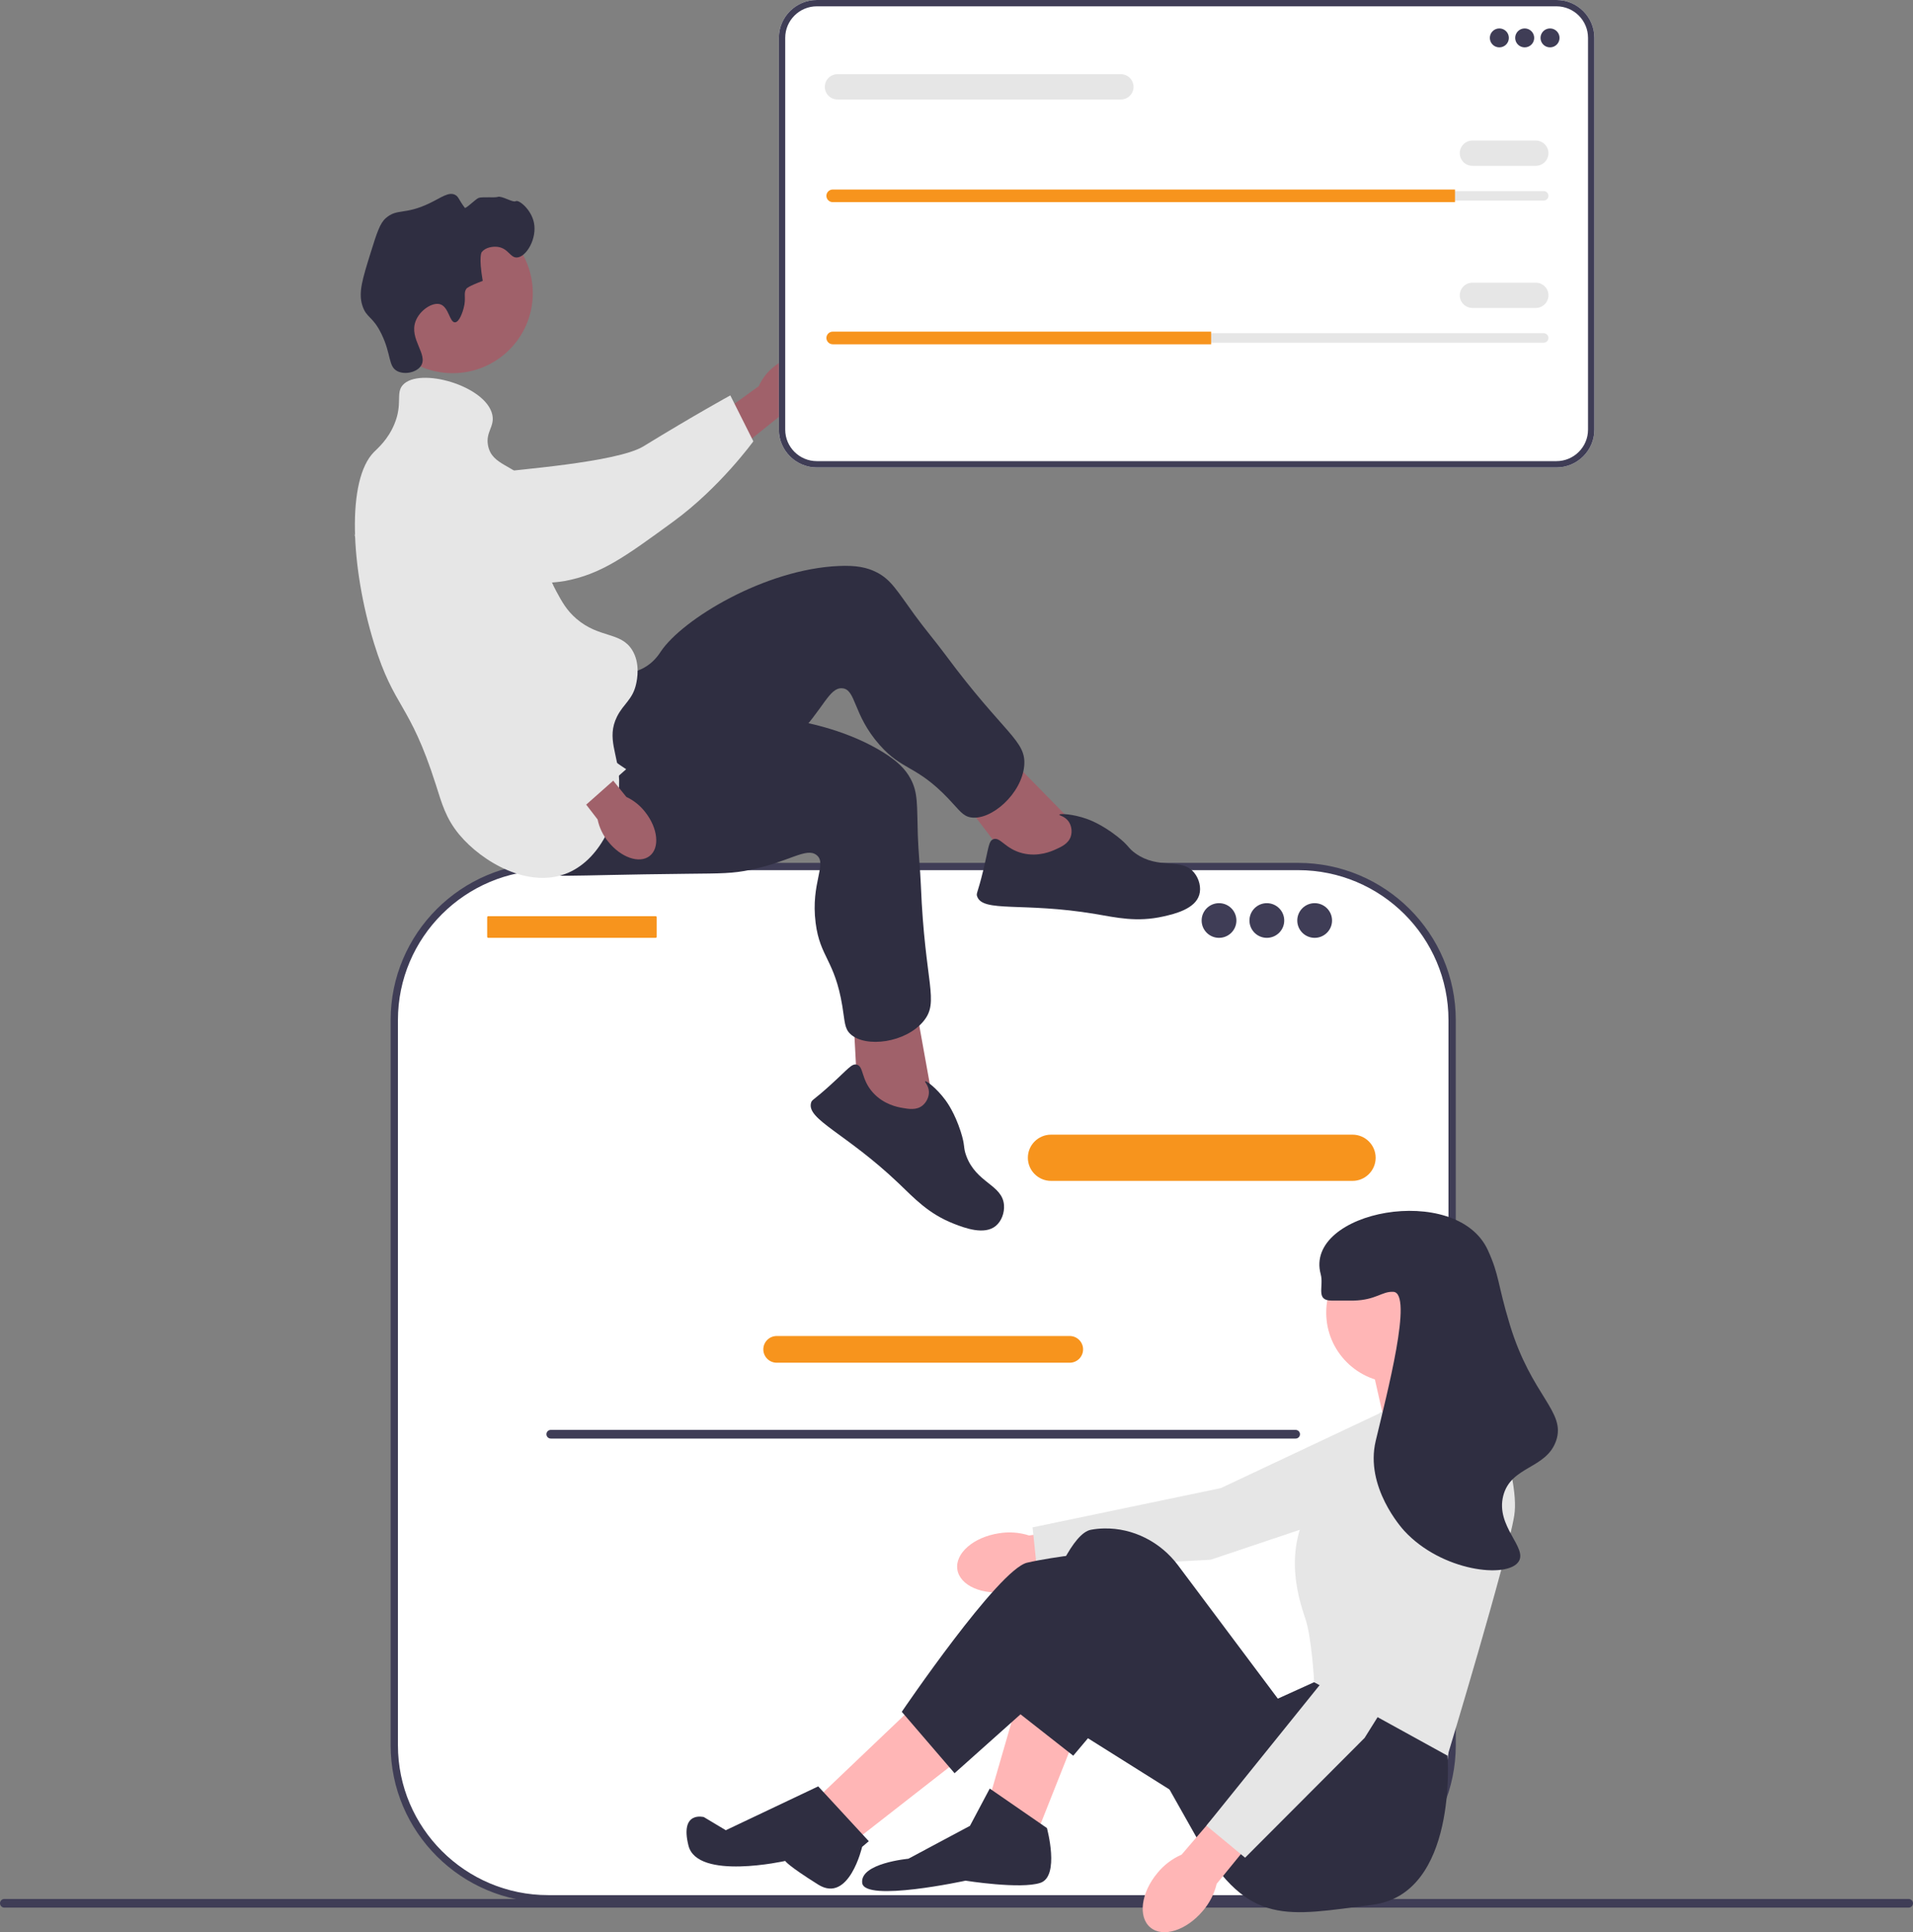 <svg width="206" height="208" viewBox="0 0 206 208" fill="none" xmlns="http://www.w3.org/2000/svg">
<rect x="0" y="0" width="206" height="208" fill="#808080" stroke="none"/>
<g clip-path="url(#clip0_65_264)">
<path d="M0 204.887C0 205.146 0.208 205.353 0.467 205.353H205.533C205.792 205.353 206 205.146 206 204.887C206 204.629 205.792 204.422 205.533 204.422H0.467C0.208 204.422 0 204.629 0 204.887Z" fill="#3F3D56"/>
<path d="M139.79 93.279H59.039C49.882 93.279 42.458 100.68 42.458 109.809V187.871C42.458 197 49.882 204.401 59.039 204.401H139.79C148.948 204.401 156.371 197 156.371 187.871V109.809C156.371 100.68 148.948 93.279 139.79 93.279L139.79 93.279Z" fill="white"/>
<path d="M139.79 204.792H59.039C49.68 204.792 42.066 197.201 42.066 187.871V109.809C42.066 100.479 49.68 92.888 59.039 92.888H139.79C149.149 92.888 156.764 100.479 156.764 109.809V187.871C156.764 197.201 149.149 204.792 139.79 204.792H139.79ZM59.039 93.671C50.113 93.671 42.851 100.91 42.851 109.809V187.871C42.851 196.77 50.113 204.009 59.039 204.009H139.79C148.716 204.009 155.978 196.77 155.978 187.871V109.809C155.978 100.91 148.716 93.671 139.79 93.671H59.039Z" fill="#3F3D56"/>
<path d="M145.64 127.122H113.182C111.805 127.122 110.685 126.005 110.685 124.633C110.685 123.26 111.805 122.144 113.182 122.144H145.64C147.016 122.144 148.136 123.26 148.136 124.633C148.136 126.005 147.016 127.122 145.64 127.122Z" fill="#F7941D"/>
<path d="M115.19 146.696H83.64C82.844 146.696 82.197 146.051 82.197 145.258C82.197 144.465 82.844 143.82 83.64 143.82H115.19C115.985 143.82 116.632 144.465 116.632 145.258C116.632 146.051 115.985 146.696 115.19 146.696V146.696Z" fill="#F7941D"/>
<path d="M70.597 98.625H52.584C52.517 98.625 52.462 98.68 52.462 98.746V100.837C52.462 100.904 52.517 100.958 52.584 100.958H70.597C70.664 100.958 70.718 100.904 70.718 100.837V98.746C70.718 98.68 70.664 98.625 70.597 98.625Z" fill="#F7941D"/>
<path d="M131.27 100.958C132.304 100.958 133.142 100.123 133.142 99.092C133.142 98.061 132.304 97.225 131.27 97.225C130.236 97.225 129.397 98.061 129.397 99.092C129.397 100.123 130.236 100.958 131.27 100.958Z" fill="#3F3D56"/>
<path d="M136.419 100.958C137.453 100.958 138.291 100.123 138.291 99.092C138.291 98.061 137.453 97.225 136.419 97.225C135.385 97.225 134.547 98.061 134.547 99.092C134.547 100.123 135.385 100.958 136.419 100.958Z" fill="#3F3D56"/>
<path d="M141.568 100.958C142.602 100.958 143.441 100.123 143.441 99.092C143.441 98.061 142.602 97.225 141.568 97.225C140.534 97.225 139.696 98.061 139.696 99.092C139.696 100.123 140.534 100.958 141.568 100.958Z" fill="#3F3D56"/>
<path d="M58.842 154.394C58.842 154.652 59.05 154.86 59.31 154.86H139.52C139.779 154.86 139.987 154.652 139.987 154.394C139.987 154.136 139.779 153.928 139.52 153.928H59.31C59.05 153.928 58.842 154.136 58.842 154.394Z" fill="#3F3D56"/>
<path d="M83.305 39.501C85.013 38.094 87.125 37.833 88.022 38.916C88.92 40 88.264 42.018 86.555 43.425C85.881 43.996 85.079 44.398 84.216 44.597L76.905 50.466L74.216 46.987L81.708 41.571C82.067 40.764 82.615 40.054 83.305 39.501H83.305Z" fill="#A0616A"/>
<path d="M41.05 52.743C41.047 52.483 41.049 50.219 42.73 48.788C44.662 47.145 47.387 47.81 48.343 48.043C50.551 48.582 50.732 49.527 52.805 50.497C56.684 52.312 51.824 51.383 54.132 50.801C54.931 50.599 66.426 49.805 69.287 48.049C74.853 44.634 78.644 42.564 78.644 42.564L81.123 47.506C81.123 47.506 77.539 52.474 72.494 56.155C67.32 59.931 64.732 61.819 60.8 62.548C60.462 62.611 52.134 64.028 45.427 59.033C43.897 57.893 41.094 55.806 41.05 52.743L41.05 52.743Z" fill="#E6E6E6"/>
<path d="M48.739 40.174C53.508 40.174 57.374 36.319 57.374 31.565C57.374 26.811 53.508 22.957 48.739 22.957C43.971 22.957 40.105 26.811 40.105 31.565C40.105 36.319 43.971 40.174 48.739 40.174Z" fill="#A0616A"/>
<path d="M116.365 89.4L107.472 80.325L102.882 85.099L109.507 93.8L116.079 94.549L116.365 89.4Z" fill="#A0616A"/>
<path d="M65.587 72.382C66.107 72.425 67.76 72.756 69.34 71.889C70.418 71.298 70.971 70.418 71.158 70.139C73.475 66.669 82.368 61.26 90.35 60.927C92.157 60.851 93.347 61.06 94.428 61.622C95.962 62.419 96.574 63.56 98.519 66.234C99.584 67.697 100.762 69.075 101.839 70.528C108.145 79.036 110.536 79.704 110.292 82.431C110.02 85.458 106.746 88.329 104.57 87.997C103.679 87.862 103.334 87.244 102.144 85.993C98.653 82.327 97.209 83.004 94.723 80.196C91.821 76.917 92.201 74.198 90.687 74.093C89.283 73.995 88.687 76.315 85.689 79.396C84.318 80.806 83.341 81.453 80.366 83.51C68.779 91.524 68.594 92.087 66.256 92.726C65.233 93.006 57.972 94.99 55.385 91.832C51.337 86.89 60.9 71.994 65.587 72.382V72.382Z" fill="#2F2E41"/>
<path d="M113.646 91.45C114.3 91.158 115.065 90.815 115.311 90.028C115.477 89.495 115.382 88.838 115.037 88.385C114.64 87.861 114.053 87.792 114.077 87.699C114.113 87.558 115.502 87.613 117.028 88.151C117.316 88.252 118.62 88.728 120.279 90.019C121.608 91.053 121.429 91.261 122.263 91.857C124.821 93.688 127.221 92.245 128.605 93.962C129.14 94.625 129.368 95.566 129.143 96.326C128.691 97.854 126.495 98.38 125.295 98.651C122.405 99.305 120.217 98.772 117.933 98.388C110.164 97.083 105.799 98.271 105.215 96.477C105.104 96.138 105.284 96.166 105.883 93.674C106.474 91.215 106.455 90.539 106.958 90.342C107.716 90.046 108.225 91.394 110.134 91.856C111.826 92.265 113.222 91.64 113.646 91.45Z" fill="#2F2E41"/>
<path d="M100.555 119.087L98.308 106.6L91.821 107.98L92.402 118.889L97.418 123.188L100.555 119.087Z" fill="#A0616A"/>
<path d="M68.124 76.58C68.53 76.907 69.712 78.105 71.507 78.272C72.732 78.387 73.685 77.969 73.997 77.842C77.869 76.268 88.275 76.77 95.067 80.963C96.605 81.913 97.472 82.751 98.05 83.822C98.87 85.34 98.733 86.627 98.837 89.928C98.894 91.734 99.093 93.534 99.165 95.339C99.591 105.91 101.193 107.801 99.455 109.921C97.526 112.273 93.199 112.816 91.586 111.324C90.925 110.713 90.987 110.008 90.706 108.307C89.883 103.319 88.306 103.071 87.832 99.356C87.278 95.018 89.124 92.981 87.93 92.047C86.823 91.18 85.023 92.765 80.808 93.637C78.879 94.036 77.706 94.024 74.085 94.061C59.984 94.206 59.514 94.568 57.219 93.788C56.215 93.447 49.089 91.024 48.727 86.962C48.162 80.607 64.465 73.635 68.124 76.58H68.124Z" fill="#2F2E41"/>
<path d="M97.15 119.262C97.856 119.386 98.682 119.531 99.329 119.017C99.767 118.669 100.057 118.072 100.028 117.504C99.995 116.848 99.547 116.462 99.619 116.399C99.729 116.303 100.848 117.126 101.807 118.425C101.988 118.67 102.8 119.793 103.445 121.79C103.962 123.39 103.697 123.462 104.051 124.422C105.137 127.369 107.935 127.519 108.114 129.715C108.182 130.562 107.841 131.468 107.226 131.972C105.992 132.983 103.879 132.189 102.733 131.742C99.973 130.665 98.464 128.998 96.79 127.402C91.096 121.973 86.815 120.513 87.342 118.701C87.442 118.358 87.575 118.483 89.474 116.756C91.348 115.052 91.713 114.482 92.24 114.601C93.035 114.78 92.696 116.181 94.016 117.632C95.186 118.917 96.693 119.182 97.15 119.262Z" fill="#2F2E41"/>
<path d="M49.917 33.211C50.253 32.012 49.831 31.575 50.261 31.037C50.261 31.037 50.434 30.821 51.982 30.236C51.526 27.594 51.868 27.147 51.868 27.147C52.262 26.632 53.051 26.508 53.589 26.575C54.726 26.718 54.927 27.742 55.655 27.719C56.66 27.688 57.865 25.682 57.491 23.944C57.186 22.526 55.87 21.473 55.54 21.656C55.213 21.837 54.036 21.038 53.589 21.198C53.284 21.307 51.849 21.162 51.523 21.312C51.168 21.477 50.15 22.5 50.053 22.371C49.377 21.475 49.391 21.162 48.999 20.969C48.303 20.627 47.547 21.259 46.244 21.884C43.563 23.17 42.778 22.403 41.539 23.486C40.913 24.033 40.578 25.079 39.932 27.147C39.03 30.04 38.578 31.487 39.014 32.868C39.459 34.276 40.114 33.97 41.08 35.957C42.156 38.169 41.785 39.455 42.801 39.961C43.587 40.353 44.849 40.103 45.326 39.389C46.142 38.166 44.033 36.511 44.752 34.584C45.194 33.401 46.556 32.503 47.392 32.753C48.337 33.036 48.406 34.724 48.999 34.698C49.506 34.676 49.858 33.42 49.917 33.211H49.917Z" fill="#2F2E41"/>
<path d="M43.375 41.448C45.142 39.473 52.34 41.517 53.015 44.652C53.293 45.941 52.267 46.485 52.556 47.97C52.979 50.141 55.371 49.993 57.147 52.203C59.668 55.34 57.071 58.408 59.901 63.644C60.506 64.763 61.016 65.706 62.081 66.618C64.527 68.713 66.804 67.995 68.049 69.936C68.981 71.388 68.598 73.178 68.508 73.597C68.141 75.317 67.144 75.736 66.442 77.144C65.275 79.488 66.597 81.209 66.672 84.009C66.766 87.512 64.898 92.369 61.163 93.962C56.967 95.752 51.907 92.787 49.458 89.844C47.996 88.087 47.572 86.466 46.933 84.466C44.076 75.527 42.462 76.336 40.277 69.25C37.779 61.149 37.288 51.659 40.277 48.656C40.673 48.258 41.763 47.338 42.457 45.681C43.391 43.452 42.584 42.333 43.375 41.448L43.375 41.448Z" fill="#E6E6E6"/>
<path d="M69.485 87.427C70.855 89.163 71.067 91.274 69.959 92.143C68.851 93.012 66.843 92.309 65.473 90.573C64.916 89.887 64.532 89.078 64.353 88.214L58.641 80.788L61.592 78.544L67.447 85.787C68.248 86.164 68.947 86.726 69.485 87.427H69.485Z" fill="#A0616A"/>
<path d="M48.567 48.976C48.821 48.919 51.045 48.46 52.793 49.809C54.801 51.358 54.704 54.153 54.67 55.134C54.591 57.399 53.701 57.768 53.171 59.99C52.18 64.146 54.067 68.009 55.11 70.143C55.471 70.882 56.63 73.142 58.938 75.576C63.427 80.311 67.432 82.802 67.432 82.802L63.129 86.615C63.129 86.615 56.276 84.532 51.632 80.36C46.869 76.08 39.543 60.938 38.025 57.249C37.894 56.932 39.746 62.096 43.283 54.531C44.09 52.805 45.568 49.643 48.567 48.976H48.567Z" fill="#E6E6E6"/>
<path d="M107.558 165.057C104.824 165.475 102.823 167.22 103.09 168.955C103.357 170.69 105.791 171.757 108.526 171.339C109.621 171.187 110.664 170.775 111.567 170.139L123.131 168.223L122.359 163.666L110.821 165.293C109.768 164.956 108.649 164.875 107.558 165.057Z" fill="#FFB6B6"/>
<path d="M157.393 150.852L152.908 160.338L130.366 167.903L111.66 168.898L111.192 164.419L131.464 160.193L152.267 150.393L157.393 150.852Z" fill="#E6E6E6"/>
<path d="M115.816 186.871L111.79 197.022L106.58 193.481L109.658 182.857L115.816 186.871Z" fill="#FFB6B6"/>
<path d="M99.002 183.093L88.345 193.245L92.608 197.731L103.501 189.231L99.002 183.093Z" fill="#FFB6B6"/>
<path d="M159.39 150.041L159.271 149.214L156.548 143.902L147.549 146.263L149.207 153.582L159.39 150.041Z" fill="#FFB6B6"/>
<path d="M155.601 185.454L155.878 189C155.878 189 157.022 203.869 147.786 205.049C138.55 206.23 134.524 207.41 129.077 198.203L120.552 183.093L115.572 189L108.948 183.801C108.948 183.801 113.684 165.386 117.473 164.678C117.947 164.59 118.421 164.545 118.887 164.536C122.024 164.471 124.981 166 126.858 168.507L137.603 182.857L141.51 181.086L155.601 185.454Z" fill="#2F2E41"/>
<path d="M104.449 196.55L106.58 192.537L112.737 196.786C112.737 196.786 114.158 201.98 112.027 202.688C109.895 203.397 103.975 202.452 103.975 202.452C103.975 202.452 93.081 204.813 92.844 202.688C92.608 200.564 97.818 200.091 97.818 200.091L104.449 196.55Z" fill="#2F2E41"/>
<path d="M127.656 193.717L111.198 183.378L102.791 190.884L97.107 184.274C97.107 184.274 107.527 168.928 110.606 168.22C113.684 167.511 118.657 167.039 118.657 167.039L133.814 180.968L127.656 193.717V193.717Z" fill="#2F2E41"/>
<path d="M88.108 192.301L93.555 198.203L92.837 198.815C92.837 198.815 91.424 204.951 88.108 202.875C84.793 200.8 84.556 200.328 84.556 200.328C84.556 200.328 75.083 202.452 74.136 198.675C73.189 194.898 75.794 195.606 75.794 195.606L78.159 197.022L88.108 192.301H88.108Z" fill="#2F2E41"/>
<path d="M150.391 148.86C154.576 148.86 157.969 145.478 157.969 141.305C157.969 137.133 154.576 133.751 150.391 133.751C146.206 133.751 142.813 137.133 142.813 141.305C142.813 145.478 146.206 148.86 150.391 148.86Z" fill="#FFB6B6"/>
<path d="M148.615 152.047L159.508 148.742C159.508 148.742 163.771 158.658 163.061 163.144C162.35 167.629 155.878 189 155.878 189L141.51 181.086C141.51 181.086 141.273 176.365 140.563 174.24C139.853 172.115 137.603 165.623 142.576 160.192C147.549 154.762 148.615 152.047 148.615 152.047V152.047Z" fill="#E6E6E6"/>
<path d="M124.639 201.622C122.866 203.739 122.525 206.367 123.877 207.492C125.228 208.617 127.761 207.811 129.534 205.693C130.254 204.857 130.763 203.86 131.017 202.788L138.415 193.721L134.812 190.814L127.242 199.647C126.228 200.088 125.336 200.766 124.639 201.622V201.622Z" fill="#FFB6B6"/>
<path d="M156.971 156.811L159.545 166.978L146.943 187.089L134.078 199.979L129.909 196.53L142.883 180.436L152.718 159.7L156.971 156.811Z" fill="#E6E6E6"/>
<path d="M143.405 140.007C145.348 140.002 145.459 140.015 145.773 140.007C148.183 139.944 148.814 138.998 150.036 139.063C152.216 139.178 149.338 150.078 148.141 155.117C146.967 160.059 150.935 164.487 151.22 164.796C155.247 169.162 162.32 169.961 163.534 168.101C164.517 166.597 161.035 164.308 161.876 161.019C162.699 157.803 166.498 158.146 167.56 155.117C168.672 151.944 164.935 150.344 162.587 142.604C161.238 138.159 161.477 137.33 160.219 134.577C156.855 127.217 140.37 130.351 142.221 137.174C142.579 138.494 141.626 140.011 143.405 140.007Z" fill="#2F2E41"/>
<path d="M167.604 50.321H87.959C85.706 50.321 83.874 48.495 83.874 46.249V4.072C83.874 1.827 85.706 0 87.959 0H167.604C169.856 0 171.688 1.827 171.688 4.072V46.249C171.688 48.495 169.856 50.321 167.604 50.321Z" fill="white"/>
<path d="M167.604 50.321H87.959C85.706 50.321 83.874 48.495 83.874 46.249V4.072C83.874 1.827 85.706 0 87.959 0H167.604C169.856 0 171.688 1.827 171.688 4.072V46.249C171.688 48.495 169.856 50.321 167.604 50.321ZM87.959 0.68C86.083 0.68 84.556 2.202 84.556 4.072V46.249C84.556 48.12 86.083 49.641 87.959 49.641H167.604C169.48 49.641 171.006 48.12 171.006 46.249V4.072C171.006 2.202 169.48 0.68 167.604 0.68H87.959Z" fill="#3F3D56"/>
<path d="M161.456 5.1C162.022 5.1 162.48 4.643 162.48 4.08C162.48 3.517 162.022 3.06 161.456 3.06C160.891 3.06 160.433 3.517 160.433 4.08C160.433 4.643 160.891 5.1 161.456 5.1Z" fill="#3F3D56"/>
<path d="M164.185 5.1C164.75 5.1 165.208 4.643 165.208 4.08C165.208 3.517 164.75 3.06 164.185 3.06C163.62 3.06 163.162 3.517 163.162 4.08C163.162 4.643 163.62 5.1 164.185 5.1Z" fill="#3F3D56"/>
<path d="M166.913 5.1C167.478 5.1 167.937 4.643 167.937 4.08C167.937 3.517 167.478 3.06 166.913 3.06C166.348 3.06 165.89 3.517 165.89 4.08C165.89 4.643 166.348 5.1 166.913 5.1Z" fill="#3F3D56"/>
<path d="M89.672 20.571C89.39 20.571 89.16 20.799 89.16 21.081C89.16 21.218 89.214 21.345 89.31 21.438C89.407 21.538 89.535 21.591 89.672 21.591H166.231C166.513 21.591 166.743 21.362 166.743 21.081C166.743 20.943 166.69 20.817 166.593 20.723C166.496 20.624 166.369 20.571 166.231 20.571H89.672Z" fill="#E6E6E6"/>
<path d="M156.682 20.401V21.761H89.672C89.484 21.761 89.314 21.686 89.191 21.56C89.065 21.438 88.99 21.268 88.99 21.081C88.99 20.707 89.297 20.401 89.672 20.401H156.682Z" fill="#F7941D"/>
<path d="M165.379 17.851H158.557C157.805 17.851 157.193 17.241 157.193 16.491C157.193 15.741 157.805 15.13 158.557 15.13H165.379C166.131 15.13 166.743 15.741 166.743 16.491C166.743 17.241 166.131 17.851 165.379 17.851Z" fill="#E6E6E6"/>
<path d="M120.7 10.71H90.184C89.431 10.71 88.819 10.1 88.819 9.35C88.819 8.6 89.431 7.99 90.184 7.99H120.7C121.452 7.99 122.064 8.6 122.064 9.35C122.064 10.1 121.452 10.71 120.7 10.71Z" fill="#E6E6E6"/>
<path d="M89.672 35.871C89.39 35.871 89.16 36.1 89.16 36.381C89.16 36.518 89.214 36.645 89.31 36.739C89.407 36.838 89.535 36.891 89.672 36.891H166.231C166.513 36.891 166.743 36.662 166.743 36.381C166.743 36.244 166.69 36.117 166.593 36.023C166.496 35.924 166.369 35.871 166.231 35.871H89.672Z" fill="#E6E6E6"/>
<path d="M130.42 35.701V37.061H89.672C89.484 37.061 89.314 36.986 89.191 36.861C89.065 36.738 88.99 36.568 88.99 36.381C88.99 36.007 89.297 35.701 89.672 35.701H130.42Z" fill="#F7941D"/>
<path d="M165.379 33.151H158.557C157.805 33.151 157.193 32.541 157.193 31.791C157.193 31.041 157.805 30.431 158.557 30.431H165.379C166.131 30.431 166.743 31.041 166.743 31.791C166.743 32.541 166.131 33.151 165.379 33.151Z" fill="#E6E6E6"/>
</g>
<defs>
<clipPath id="clip0_65_264">
<rect width="206" height="208" fill="white"/>
</clipPath>
</defs>
</svg>
